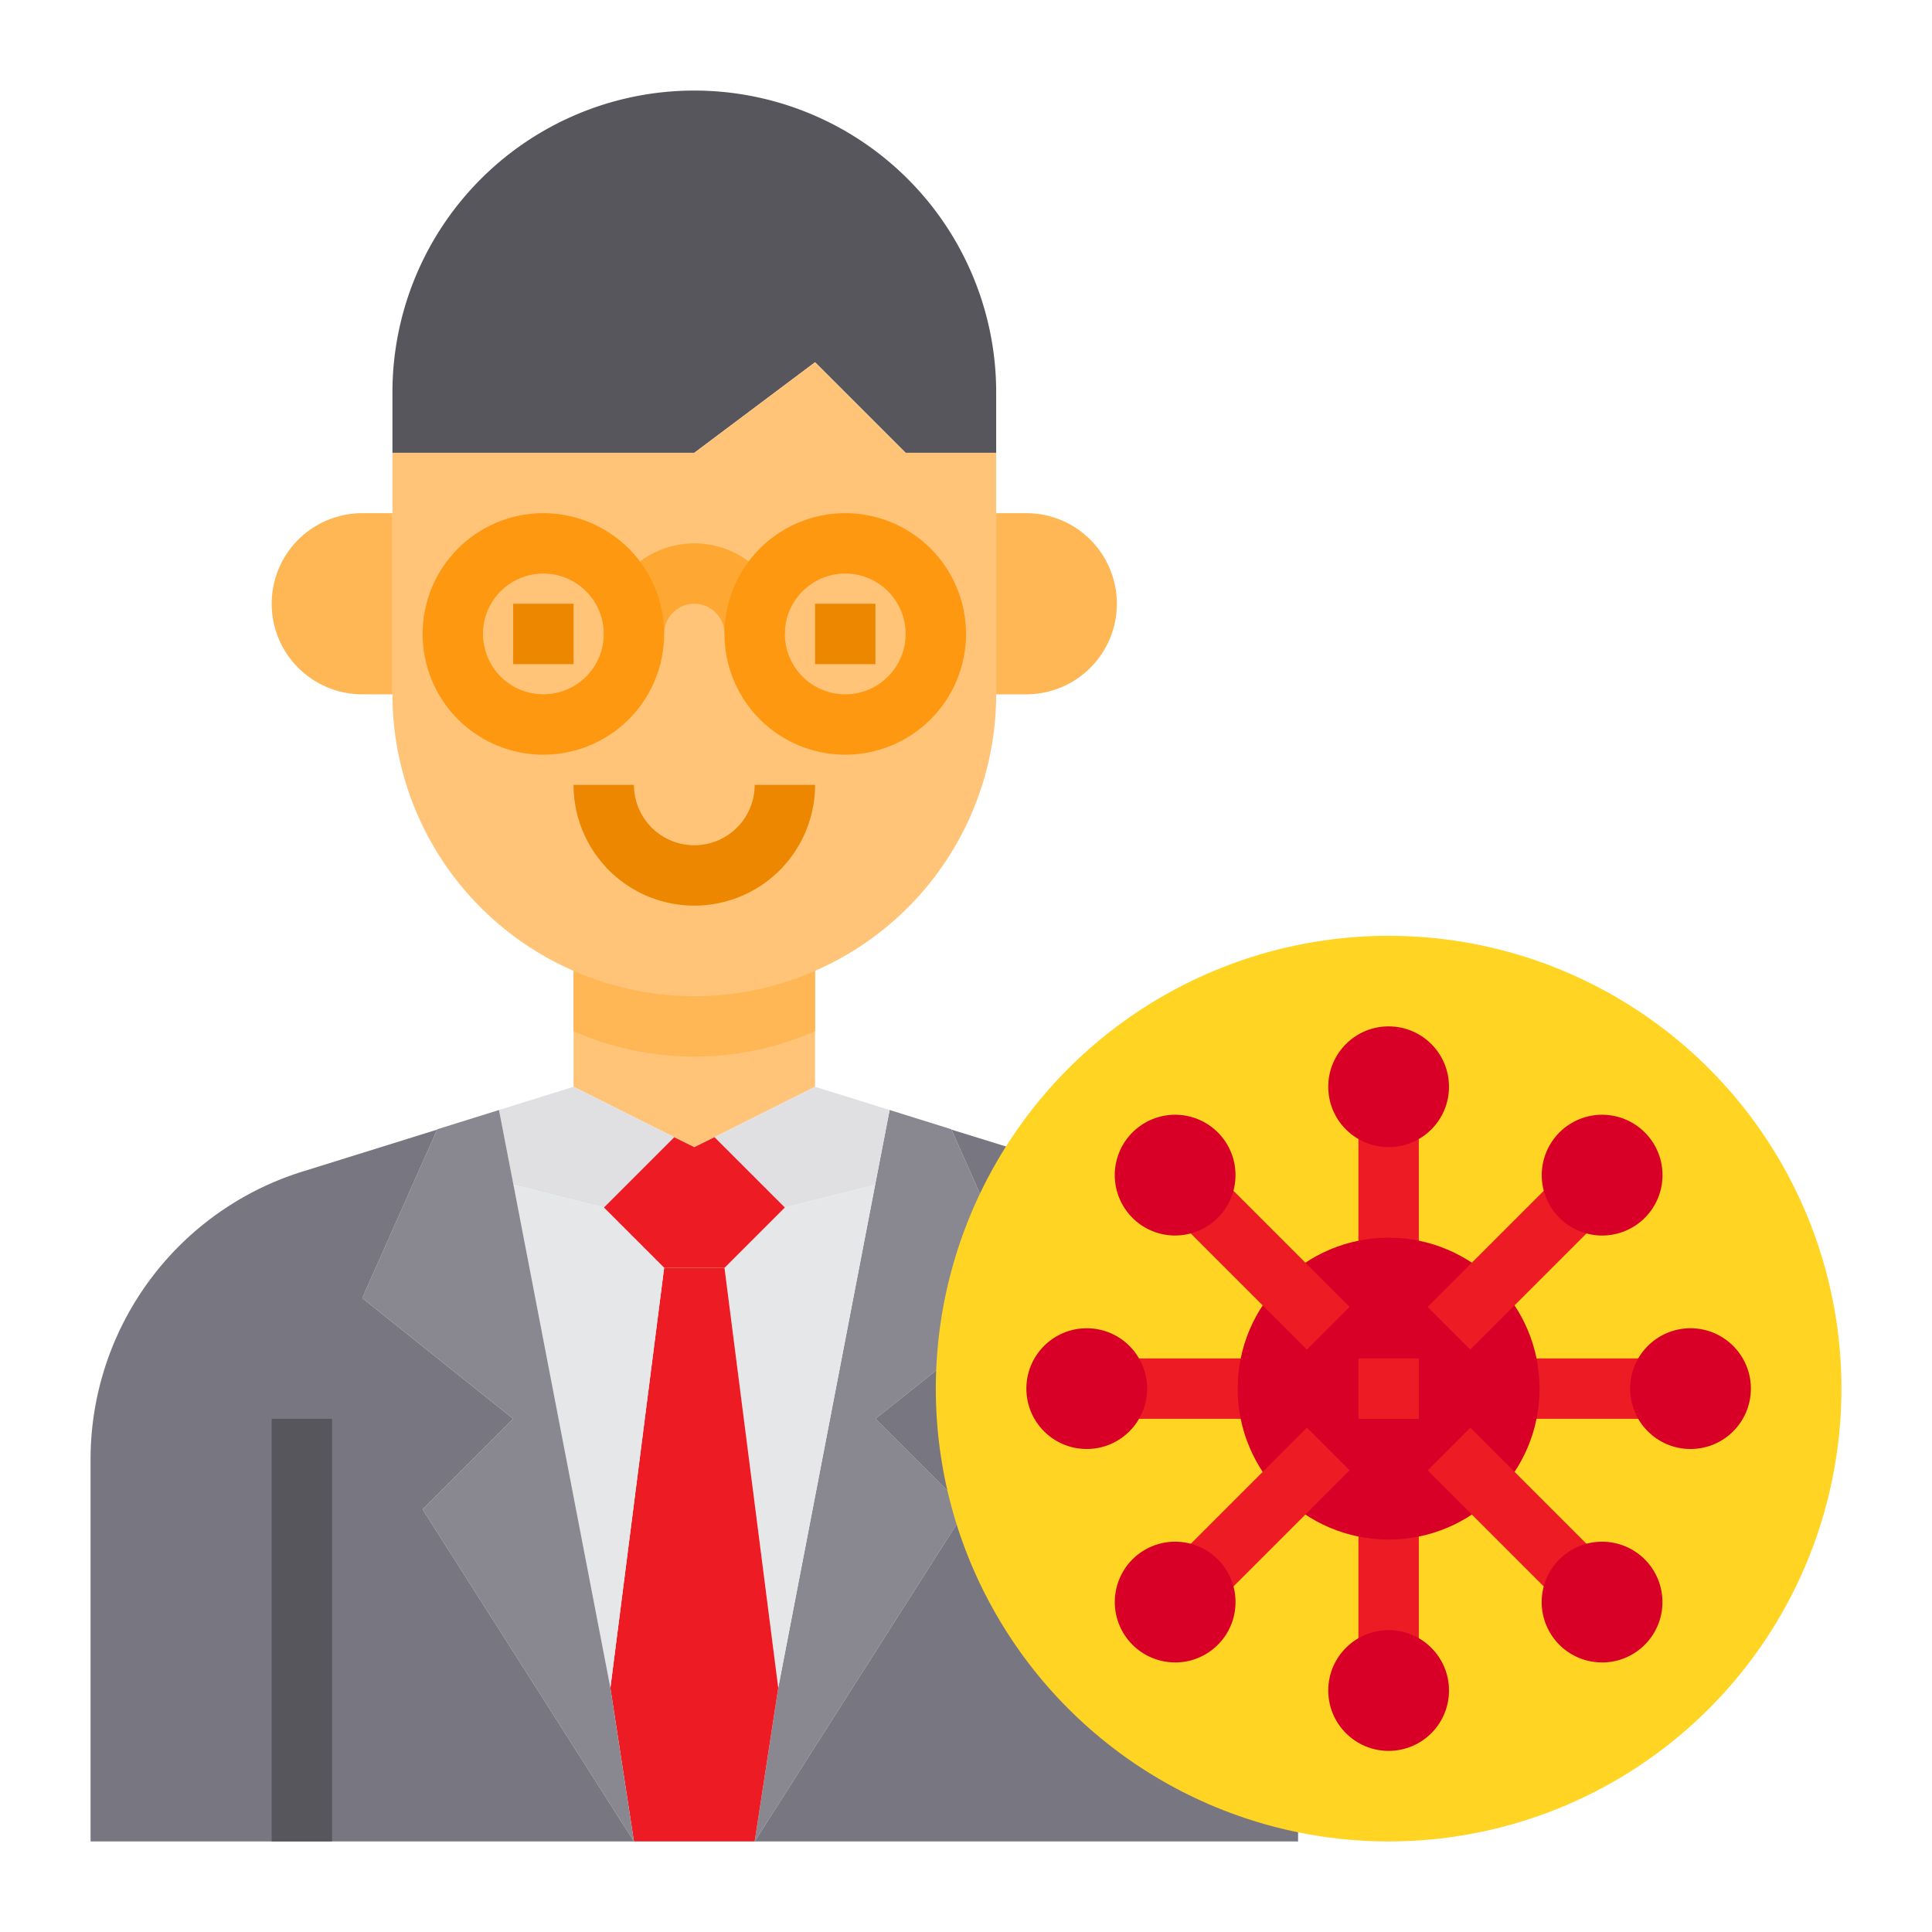 <?xml version="1.0" ?><svg viewBox="0 0 64 64" xmlns="http://www.w3.org/2000/svg"><g id="Doctor-Jobs-Healthcare-Medical-Laboratory"><polygon points="19 32 19 32.16 19 33 19 36 22.33 37.67 23 38 23.67 37.67 27 36 27 33 27 32.16 27 32 19 32" style="fill:#ffc477"/><polygon points="29 47 31.02 45.39 34 43 32.46 39.54 31.52 37.42 31.52 37.41 29.47 36.77 28.99 39.25 25.78 55.91 25.78 55.92 25 61 31.69 50.49 32 50 31.39 49.39 29 47" style="fill:#898890"/><path d="M43,48.35V61H25l6.69-10.51L32,50l-3-3,2.02-1.61L34,43l-1.54-3.46-.94-2.12,1.81.56,2.65.83a10.015,10.015,0,0,1,5.73,4.63A9.909,9.909,0,0,1,43,48.35Z" style="fill:#787680"/><path d="M36.12,17.88A3,3,0,0,1,34,23H33V17h1A2.993,2.993,0,0,1,36.12,17.88Z" style="fill:#ffb655"/><path d="M33,13v2H30l-3-3-4,3H13V13a10,10,0,0,1,20,0Z" style="fill:#57565c"/><polygon points="29.47 36.77 28.99 39.25 26 40 23.67 37.67 27 36 29.47 36.77" style="fill:#e0e0e2"/><polygon points="28.99 39.25 25.78 55.91 24 42 26 40 28.99 39.25" style="fill:#e6e7e8"/><polygon points="26 40 24 42 22 42 20 40 22.33 37.67 23 38 23.67 37.67 26 40" style="fill:#ed1c24"/><polygon points="25.78 55.91 25.78 55.92 25 61 21 61 20.22 55.92 20.22 55.91 22 42 24 42 25.78 55.91" style="fill:#ed1c24"/><polygon points="19 36 22.33 37.67 20 40 17.01 39.25 16.53 36.77 19 36" style="fill:#e0e0e2"/><polygon points="22 42 20.22 55.91 17.01 39.25 20 40 22 42" style="fill:#e6e7e8"/><polygon points="20.22 55.92 21 61 14 50 17 47 12 43 14.48 37.42 14.48 37.41 16.53 36.77 17.01 39.25 20.22 55.91 20.22 55.92" style="fill:#898890"/><path d="M10,61H3V48.35a9.989,9.989,0,0,1,7.02-9.54l4.46-1.39L12,43l5,4-3,3,7,11Z" style="fill:#787680"/><path d="M30,15l-3-3-4,3H13v8a9.991,9.991,0,0,0,6,9.16A10,10,0,0,0,33,23V15Z" style="fill:#ffc477"/><path d="M27,32.16v2a9.944,9.944,0,0,1-8,0v-2a9.944,9.944,0,0,0,8,0Z" style="fill:#ffb655"/><path d="M13,17v6H12a3,3,0,0,1,0-6Z" style="fill:#ffb655"/><circle cx="46" cy="46" r="15" style="fill:#ffd422"/><rect height="2" style="fill:#ee8700" width="2" x="17" y="20"/><rect height="2" style="fill:#ee8700" width="2" x="27" y="20"/><path d="M23,30a4,4,0,0,1-4-4h2a2,2,0,0,0,4,0h2A4,4,0,0,1,23,30Z" style="fill:#ee8700"/><path d="M26,21H24a1,1,0,0,0-2,0H20a3,3,0,0,1,6,0Z" style="fill:#ffa733"/><rect height="14" style="fill:#57565c" width="2" x="9" y="47"/><path d="M18,25a4,4,0,1,1,4-4A4,4,0,0,1,18,25Zm0-6a2,2,0,1,0,2,2A2,2,0,0,0,18,19Z" style="fill:#ff9811"/><path d="M28,25a4,4,0,1,1,4-4A4,4,0,0,1,28,25Zm0-6a2,2,0,1,0,2,2A2,2,0,0,0,28,19Z" style="fill:#ff9811"/><rect height="5" style="fill:#ed1c24" width="2" x="45" y="37"/><circle cx="46" cy="36" r="2" style="fill:#d80027"/><rect height="2" style="fill:#ed1c24" width="5" x="37" y="45"/><circle cx="36" cy="46" r="2" style="fill:#d80027"/><rect height="5" style="fill:#ed1c24" width="2" x="45" y="50"/><circle cx="46" cy="56" r="2" style="fill:#d80027"/><rect height="2" style="fill:#ed1c24" width="5" x="50" y="45"/><circle cx="56" cy="46" r="2" style="fill:#d80027"/><circle cx="46" cy="46" r="5" style="fill:#d80027"/><rect height="2" style="fill:#ed1c24" width="2" x="45" y="45"/><rect height="2" style="fill:#ed1c24" transform="translate(-23.236 44.268) rotate(-45)" width="6.171" x="38.732" y="49.182"/><path d="M38.929,55.07a2,2,0,0,1-1.415-3.413h0a2,2,0,1,1,1.414,3.414Z" style="fill:#d80027"/><rect height="6.171" style="fill:#ed1c24" transform="translate(-20.786 50.182) rotate(-45)" width="2" x="49.182" y="47.096"/><path d="M53.071,55.07a2,2,0,0,1-1.414-.584h0a2,2,0,1,1,1.415.585Z" style="fill:#d80027"/><rect height="2" style="fill:#ed1c24" transform="translate(-14.872 47.732) rotate(-45)" width="6.171" x="47.096" y="40.818"/><path d="M53.071,40.928a2,2,0,1,1,1.415-.585h0A2,2,0,0,1,53.071,40.928Z" style="fill:#d80027"/><rect height="6.171" style="fill:#ed1c24" transform="translate(-17.322 41.818) rotate(-45)" width="2" x="40.818" y="38.732"/><path d="M38.929,40.928a2,2,0,1,1,1.414-3.414h0a2,2,0,0,1-1.415,3.413Z" style="fill:#d80027"/></g></svg>